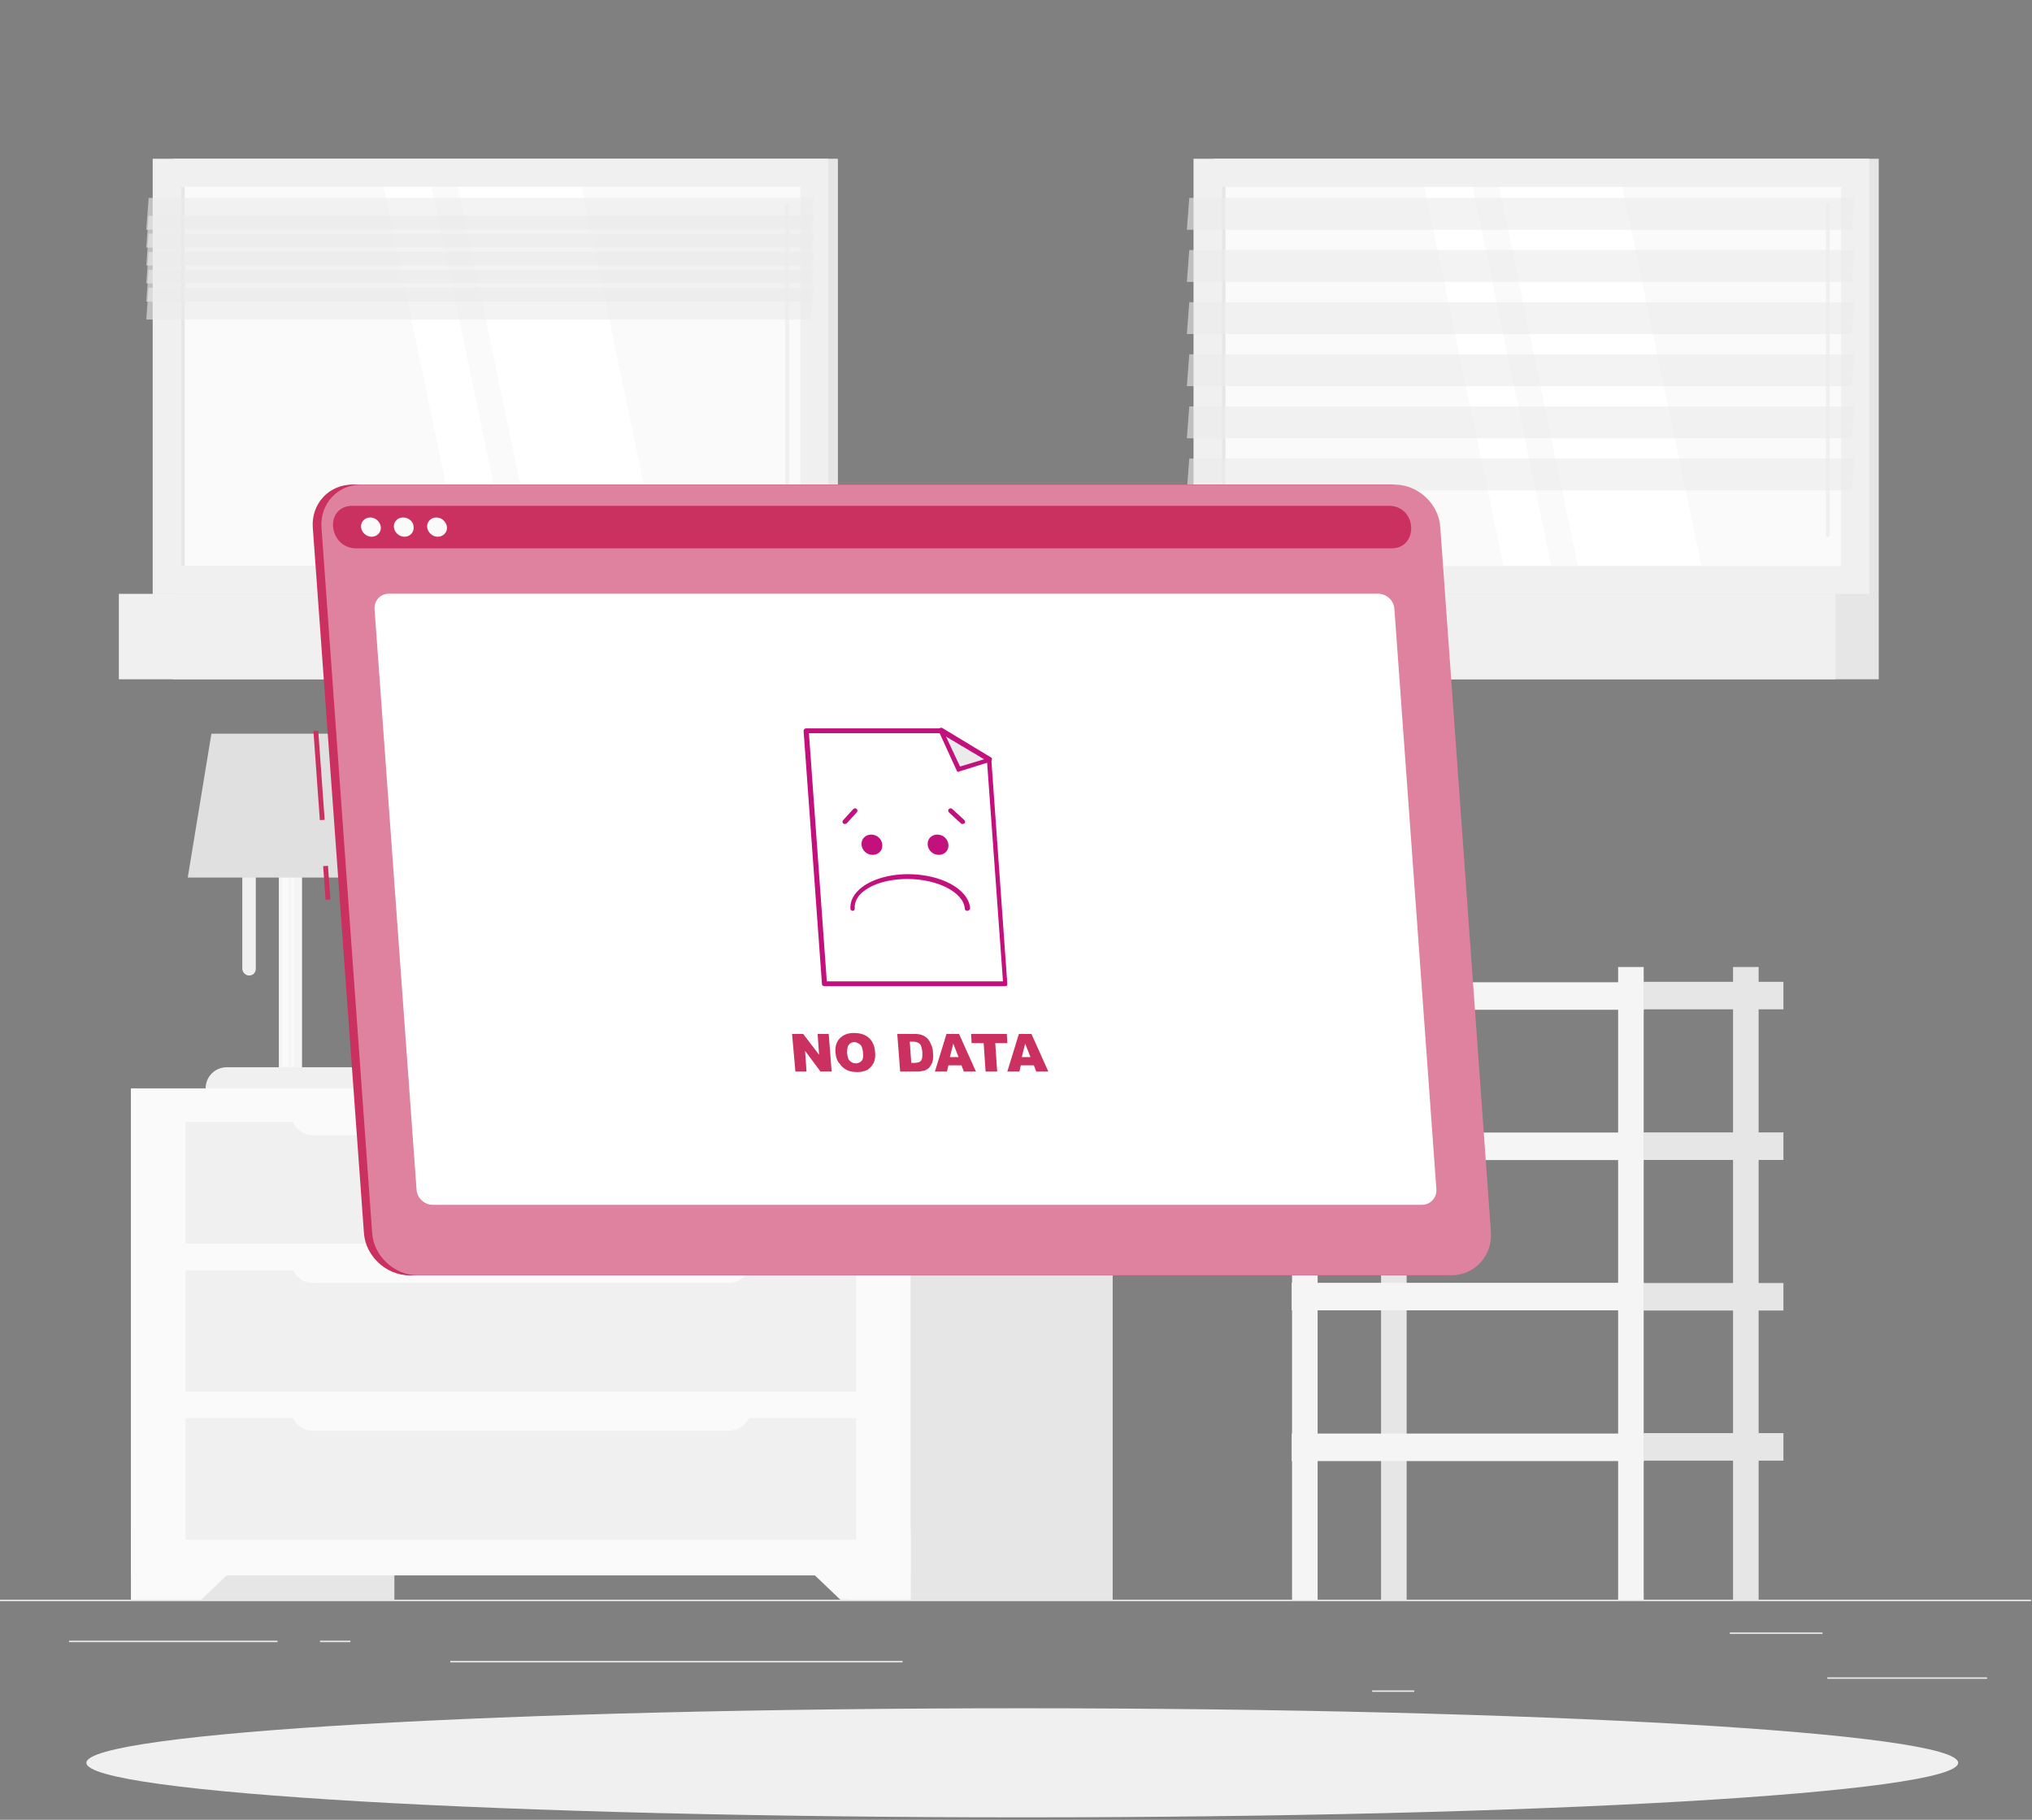 <svg width="421" height="377" viewBox="0 0 421 377" fill="none" xmlns="http://www.w3.org/2000/svg">
<rect x="0" y="0" width="421" height="377" fill="#808080" stroke="none"/>
<g clip-path="url(#clip0_1_2)">
<path d="M461.8 331.4H-38.2V331.7H461.8V331.4Z" fill="#EBEBEB"/>
<path d="M411.7 347.5H378.6V347.8H411.7V347.5Z" fill="#EBEBEB"/>
<path d="M293 350.2H284.3V350.5H293V350.2Z" fill="#EBEBEB"/>
<path d="M377.6 338.2H358.4V338.5H377.6V338.2Z" fill="#EBEBEB"/>
<path d="M57.5 339.9H14.3V340.2H57.5V339.9Z" fill="#EBEBEB"/>
<path d="M72.6 339.9H66.3V340.2H72.6V339.9Z" fill="#EBEBEB"/>
<path d="M187 344.1H93.3V344.4H187V344.1Z" fill="#EBEBEB"/>
<path d="M251.448 123.09L389.248 123.09V32.89L251.448 32.89V123.09Z" fill="#E6E6E6"/>
<path d="M247.28 123.09L387.28 123.09V32.89L247.28 32.89V123.09Z" fill="#F0F0F0"/>
<path d="M251.448 140.725L389.248 140.725V123.025L251.448 123.025V140.725Z" fill="#E6E6E6"/>
<path d="M240.273 140.725L380.273 140.725V123.025L240.273 123.025V140.725Z" fill="#F0F0F0"/>
<path d="M381.435 117.255V38.755L253.235 38.755L253.235 117.255L381.435 117.255Z" fill="#FAFAFA"/>
<path d="M352.5 117.2L336.1 38.7H310.6L326.9 117.2H352.5Z" fill="white"/>
<path d="M378.7 111.3C378.9 111.3 379.1 111.1 379.1 110.9V42.5C379.1 42.3 378.9 42.1 378.7 42.1C378.5 42.1 378.3 42.3 378.3 42.5V110.8C378.3 111.1 378.5 111.3 378.7 111.3Z" fill="#F0F0F0"/>
<path d="M321.4 117.2L305.1 38.7H295.1L311.5 117.2H321.4Z" fill="white"/>
<path d="M253.884 117.206L253.884 38.706H253.184L253.184 117.206H253.884Z" fill="#E6E6E6"/>
<path opacity="0.6" d="M245.9 47.6H383.7L384.2 41H246.4L245.9 47.6Z" fill="#EBEBEB"/>
<path opacity="0.6" d="M245.9 58.4H383.7L384.2 51.8H246.4L245.9 58.4Z" fill="#EBEBEB"/>
<path opacity="0.6" d="M245.9 69.2H383.7L384.2 62.6H246.4L245.9 69.2Z" fill="#EBEBEB"/>
<path opacity="0.6" d="M245.9 80H383.7L384.2 73.4H246.4L245.9 80Z" fill="#EBEBEB"/>
<path opacity="0.6" d="M245.9 90.8H383.7L384.2 84.2H246.4L245.9 90.8Z" fill="#EBEBEB"/>
<path opacity="0.6" d="M245.9 101.6H383.7L384.2 95H246.4L245.9 101.6Z" fill="#EBEBEB"/>
<path d="M369.5 265.8H340.6V271.5H369.5V265.8Z" fill="#E6E6E6"/>
<path d="M286.134 331.432H291.434V200.332H286.134V331.432Z" fill="#E6E6E6"/>
<path d="M267.621 271.458H340.621V265.758H267.621V271.458Z" fill="#F5F5F5"/>
<path d="M369.5 296.9H340.6V302.6H369.5V296.9Z" fill="#E6E6E6"/>
<path d="M267.621 302.691H340.621V296.991H267.621V302.691Z" fill="#F5F5F5"/>
<path d="M369.5 203.4H340.6V209.1H369.5V203.4Z" fill="#E6E6E6"/>
<path d="M267.621 209.191H340.621V203.491H267.621V209.191Z" fill="#F5F5F5"/>
<path d="M369.5 234.6H340.6V240.3H369.5V234.6Z" fill="#E6E6E6"/>
<path d="M267.621 240.325H340.621V234.625H267.621V240.325Z" fill="#F5F5F5"/>
<path d="M359.061 331.432H364.361V200.332H359.061V331.432Z" fill="#E6E6E6"/>
<path d="M335.251 331.432H340.551V200.332H335.251V331.432Z" fill="#F5F5F5"/>
<path d="M267.691 331.432H272.991V200.332H267.691V331.432Z" fill="#F5F5F5"/>
<path d="M27.111 331.406H81.711L81.711 225.506H27.111L27.111 331.406Z" fill="#E6E6E6"/>
<path d="M41.7 331.4H27.2V316.8H57L41.7 331.4Z" fill="#FAFAFA"/>
<path d="M175.931 331.406H230.531V225.506H175.931V331.406Z" fill="#E6E6E6"/>
<path d="M27.162 326.375H188.662V225.475H27.162V326.375Z" fill="#FAFAFA"/>
<path d="M174.1 331.4H188.7V316.8H158.8L174.1 331.4Z" fill="#FAFAFA"/>
<path d="M38.462 288.322H177.362V263.122H38.462V288.322Z" fill="#F0F0F0"/>
<path d="M38.462 318.994H177.362V293.794H38.462V318.994Z" fill="#F0F0F0"/>
<path d="M64.9 265.8H151C153.5 265.8 155.6 263.8 155.6 261.2V260.9H60.3V261.2C60.3 263.7 62.3 265.8 64.9 265.8Z" fill="#FAFAFA"/>
<path d="M38.462 257.651H177.362V232.451L38.462 232.451V257.651Z" fill="#F0F0F0"/>
<path d="M64.9 235.2H151C153.5 235.2 155.6 233.2 155.6 230.6V230.3H60.3V230.6C60.3 233.1 62.3 235.2 64.9 235.2Z" fill="#FAFAFA"/>
<path d="M64.9 296.4H151C153.5 296.4 155.6 294.4 155.6 291.8V291.5H60.3V291.8C60.3 294.4 62.3 296.4 64.9 296.4Z" fill="#FAFAFA"/>
<path d="M35.803 123.09L173.603 123.09V32.89L35.803 32.89V123.09Z" fill="#E6E6E6"/>
<path d="M31.635 123.09L171.635 123.09V32.89L31.635 32.89V123.09Z" fill="#F0F0F0"/>
<path d="M35.803 140.725L173.603 140.725V123.025L35.803 123.025V140.725Z" fill="#E6E6E6"/>
<path d="M24.628 140.725L164.627 140.725V123.025L24.628 123.025V140.725Z" fill="#F0F0F0"/>
<path d="M165.812 117.178L165.812 38.678L37.612 38.678L37.612 117.178L165.812 117.178Z" fill="#FAFAFA"/>
<path d="M136.9 117.2L120.5 38.7H94.9L111.3 117.2H136.9Z" fill="white"/>
<path d="M163.1 111.3C163.3 111.3 163.5 111.1 163.5 110.9V42.5C163.5 42.3 163.3 42.1 163.1 42.1C162.9 42.1 162.7 42.3 162.7 42.5V110.8C162.6 111.1 162.8 111.3 163.1 111.3Z" fill="#F0F0F0"/>
<path d="M105.8 117.2L89.4 38.7H79.5L95.9 117.2H105.8Z" fill="white"/>
<path d="M38.261 117.229L38.261 38.729H37.562L37.562 117.229H38.261Z" fill="#E6E6E6"/>
<path opacity="0.6" d="M30.3 47.6H168L168.6 41H30.8L30.3 47.6Z" fill="#EBEBEB"/>
<path opacity="0.6" d="M30.3 51.3H168L168.6 44.7H30.8L30.3 51.3Z" fill="#EBEBEB"/>
<path opacity="0.6" d="M30.3 55H168L168.6 48.4H30.8L30.3 55Z" fill="#EBEBEB"/>
<path opacity="0.6" d="M30.3 58.7H168L168.6 52.2H30.8L30.3 58.7Z" fill="#EBEBEB"/>
<path opacity="0.6" d="M30.3 62.5H168L168.6 55.9H30.8L30.3 62.5Z" fill="#EBEBEB"/>
<path opacity="0.6" d="M30.3 66.2H168L168.6 59.6H30.8L30.3 66.2Z" fill="#EBEBEB"/>
<path d="M57.776 222.25H62.576L62.576 169.15H57.776L57.776 222.25Z" fill="#F5F5F5"/>
<path d="M58.485 222.276H59.785L59.785 169.176H58.485L58.485 222.276Z" fill="#FAFAFA"/>
<path d="M60.385 222.277H60.885L60.885 169.177H60.385L60.385 222.277Z" fill="#FAFAFA"/>
<path d="M42.6 225.5H77.9C77.9 223 75.9 221.1 73.5 221.1H47C44.5 221.1 42.6 223.1 42.6 225.5Z" fill="#F0F0F0"/>
<path d="M51.6 202.1C52.4 202.1 53 201.5 53 200.7V166C53 165.2 52.4 164.6 51.6 164.6C50.8 164.6 50.2 165.2 50.2 166V200.8C50.3 201.5 50.9 202.1 51.6 202.1Z" fill="#F0F0F0"/>
<path d="M38.9 181.8H81.5L76.6 152H43.8L38.9 181.8Z" fill="#E0E0E0"/>
<path d="M211.8 376.5C318.888 376.5 405.7 371.441 405.7 365.2C405.7 358.959 318.888 353.9 211.8 353.9C104.712 353.9 17.9 358.959 17.9 365.2C17.9 371.441 104.712 376.5 211.8 376.5Z" fill="#F0F0F0"/>
<path d="M65.936 151.384L64.938 151.455L66.267 169.907L67.264 169.835L65.936 151.384Z" fill="#CA3060"/>
<path d="M67.951 179.368L66.954 179.44L67.457 186.422L68.454 186.35L67.951 179.368Z" fill="#CA3060"/>
<path d="M299.5 264.2H85.3C80.5 264.2 76.2 260.2 75.9 255.4L65.4 109.2C65.1 104.4 68.7 100.4 73.6 100.4H287.8C292.6 100.4 296.9 104.4 297.2 109.2L307.7 255.3C308 260.2 304.3 264.2 299.5 264.2Z" fill="#3A3482"/>
<path d="M298.9 264.2H84.8C80 264.2 75.7 260.2 75.4 255.4L64.8 109.2C64.5 104.4 68.1 100.4 73 100.4H287.2C292 100.4 296.3 104.4 296.6 109.2L307.1 255.3C307.4 260.2 303.8 264.2 298.9 264.2Z" fill="#CA3060"/>
<path d="M300.7 264.2H86.5C81.7 264.2 77.4 260.2 77.1 255.4L66.6 109.2C66.3 104.4 69.9 100.4 74.8 100.4H289C293.8 100.4 298.1 104.4 298.4 109.2L308.9 255.3C309.2 260.2 305.5 264.2 300.7 264.2Z" fill="#DF829F"/>
<path d="M287.4 104.8H73.3C73.1 104.8 72.8 104.8 72.6 104.8C67.1 105.3 68.2 113.6 73.8 113.6H288.3C293.8 113.6 293.7 105.3 288.2 104.8C287.9 104.8 287.7 104.8 287.4 104.8Z" fill="#CA3060"/>
<path d="M78.9 109.2C79 110.3 78.1 111.2 77 111.2C75.9 111.2 74.9 110.3 74.8 109.2C74.7 108.1 75.6 107.2 76.7 107.2C77.8 107.2 78.8 108.1 78.9 109.2Z" fill="#FAFAFA"/>
<path d="M85.7 109.2C85.8 110.3 84.9 111.2 83.8 111.2C82.7 111.2 81.7 110.3 81.6 109.2C81.5 108.1 82.4 107.2 83.5 107.2C84.7 107.2 85.7 108.1 85.7 109.2Z" fill="#FAFAFA"/>
<path d="M92.6 109.2C92.7 110.3 91.8 111.2 90.7 111.2C89.6 111.2 88.6 110.3 88.5 109.2C88.4 108.1 89.3 107.2 90.4 107.2C91.5 107.2 92.5 108.1 92.6 109.2Z" fill="#FAFAFA"/>
<path d="M294.6 249.6H89.7C87.9 249.6 86.4 248.2 86.3 246.4L77.6 126.2C77.5 124.4 78.8 123 80.6 123H285.5C287.3 123 288.8 124.4 288.9 126.2L297.6 246.4C297.7 248.1 296.4 249.6 294.6 249.6Z" fill="white"/>
<path d="M208.3 203.8L205 157.5L194.9 151.4H167.1L170.8 203.8H208.3Z" fill="white"/>
<path d="M208.3 204.3H170.8C170.5 204.3 170.3 204.1 170.3 203.9L166.5 151.5C166.5 151.4 166.5 151.2 166.6 151.1C166.7 151 166.8 150.9 167 150.9H194.8C194.9 150.9 195 150.9 195.1 151L205.2 157.1C205.3 157.2 205.4 157.3 205.4 157.5L208.7 203.8C208.7 203.9 208.7 204.1 208.6 204.2C208.6 204.2 208.5 204.3 208.3 204.3ZM171.3 203.3H207.8L204.5 157.8L194.7 151.9H167.6L171.3 203.3Z" fill="#C2117C"/>
<path d="M205 157.5L194.9 151.4L198.6 159.5L205 157.5Z" fill="#EBEBEB"/>
<path d="M198.6 159.9C198.4 159.9 198.2 159.8 198.2 159.6L194.5 151.5C194.4 151.3 194.5 151.1 194.6 150.9C194.8 150.8 195 150.7 195.2 150.8L205.3 156.9C205.5 157 205.6 157.2 205.5 157.4C205.5 157.6 205.3 157.7 205.2 157.8L198.8 159.8C198.7 159.9 198.6 159.9 198.6 159.9ZM196 152.6L198.9 158.8L203.9 157.3L196 152.6Z" fill="#C2117C"/>
<path d="M182.8 175C182.9 176.2 182 177.1 180.8 177.1C179.6 177.1 178.6 176.2 178.5 175C178.4 173.8 179.3 172.9 180.5 172.9C181.7 172.9 182.7 173.8 182.8 175Z" fill="#C2117C"/>
<path d="M196.5 175C196.6 176.2 195.7 177.1 194.5 177.1C193.3 177.1 192.3 176.2 192.2 175C192.1 173.8 193 172.9 194.2 172.9C195.4 172.9 196.4 173.8 196.5 175Z" fill="#C2117C"/>
<path d="M200.4 188.7C200.1 188.7 199.9 188.5 199.9 188.3C199.7 184.9 194.3 182.1 188 182.1C183.8 182.1 180.1 183.3 178.2 185.3C177.4 186.2 177 187.2 177.1 188.2C177.1 188.5 176.9 188.7 176.7 188.7C176.4 188.7 176.2 188.5 176.2 188.3C176.1 187 176.6 185.8 177.6 184.7C179.6 182.5 183.7 181.1 188.1 181.1C195 181.1 200.7 184.2 201 188.2C200.9 188.5 200.7 188.7 200.4 188.7Z" fill="#C2117C"/>
<path d="M175 170.7C174.9 170.7 174.8 170.7 174.7 170.6C174.5 170.4 174.5 170.1 174.7 169.9L176.8 167.6C177 167.4 177.3 167.4 177.5 167.6C177.7 167.8 177.7 168.1 177.5 168.3L175.4 170.6C175.2 170.7 175.1 170.7 175 170.7Z" fill="#C2117C"/>
<path d="M199.4 170.7C199.3 170.7 199.2 170.7 199.1 170.6L196.6 168.3C196.4 168.1 196.4 167.8 196.6 167.6C196.8 167.4 197.1 167.4 197.3 167.6L199.8 169.9C200 170.1 200 170.4 199.8 170.6C199.6 170.7 199.5 170.7 199.4 170.7Z" fill="#C2117C"/>
<path d="M164.1 214.2H166.4L169.7 218.5L169.4 214.2H171.7L172.3 222H170L166.8 217.7L167.1 222H164.8L164.1 214.2Z" fill="#CA3060"/>
<path d="M173.1 218.1C173 216.8 173.3 215.8 174 215.1C174.7 214.4 175.6 214 176.9 214C178.2 214 179.2 214.3 180 215C180.8 215.7 181.2 216.7 181.3 217.9C181.4 218.8 181.3 219.6 181 220.2C180.7 220.8 180.3 221.2 179.8 221.6C179.2 221.9 178.5 222.1 177.7 222.1C176.8 222.1 176.1 222 175.5 221.7C174.9 221.4 174.4 221 174 220.4C173.4 219.8 173.2 219 173.1 218.1ZM175.5 218.1C175.6 218.9 175.7 219.5 176.1 219.8C176.4 220.1 176.8 220.3 177.3 220.3C177.8 220.3 178.2 220.1 178.5 219.8C178.8 219.5 178.9 218.9 178.8 218C178.7 217.3 178.6 216.7 178.2 216.4C177.8 216.1 177.5 215.9 177 215.9C176.5 215.9 176.1 216.1 175.9 216.4C175.6 216.7 175.5 217.3 175.5 218.1Z" fill="#CA3060"/>
<path d="M185.9 214.2H189.5C190.2 214.2 190.8 214.3 191.2 214.5C191.7 214.7 192 215 192.3 215.3C192.6 215.7 192.8 216.1 193 216.6C193.2 217.1 193.3 217.6 193.3 218.1C193.4 218.9 193.3 219.6 193.2 220C193 220.5 192.8 220.8 192.5 221.2C192.2 221.5 191.8 221.7 191.5 221.8C191 221.9 190.5 222 190.1 222H186.5L185.9 214.2ZM188.5 215.9L188.8 220.2H189.4C189.9 220.2 190.3 220.1 190.5 220C190.7 219.9 190.9 219.7 191 219.4C191.1 219.1 191.1 218.7 191.1 218C191 217.2 190.9 216.6 190.6 216.3C190.3 216 189.8 215.8 189.2 215.8H188.5V215.9Z" fill="#CA3060"/>
<path d="M199.2 220.7H196.5L196.2 222H193.7L196.1 214.2H198.7L202.2 222H199.7L199.2 220.7ZM198.6 219L197.5 216.2L196.8 219H198.6Z" fill="#CA3060"/>
<path d="M201.2 214.2H208.6L208.7 216.1H206.2L206.6 222H204.2L203.8 216.1H201.3L201.2 214.2Z" fill="#CA3060"/>
<path d="M214.2 220.7H211.5L211.2 222H208.7L211.1 214.2H213.7L217.2 222H214.7L214.2 220.7ZM213.5 219L212.4 216.2L211.7 219H213.5Z" fill="#CA3060"/>
</g>
<defs>
<clipPath id="clip0_1_2">
<rect width="420.8" height="376.6" fill="white"/>
</clipPath>
</defs>
</svg>
